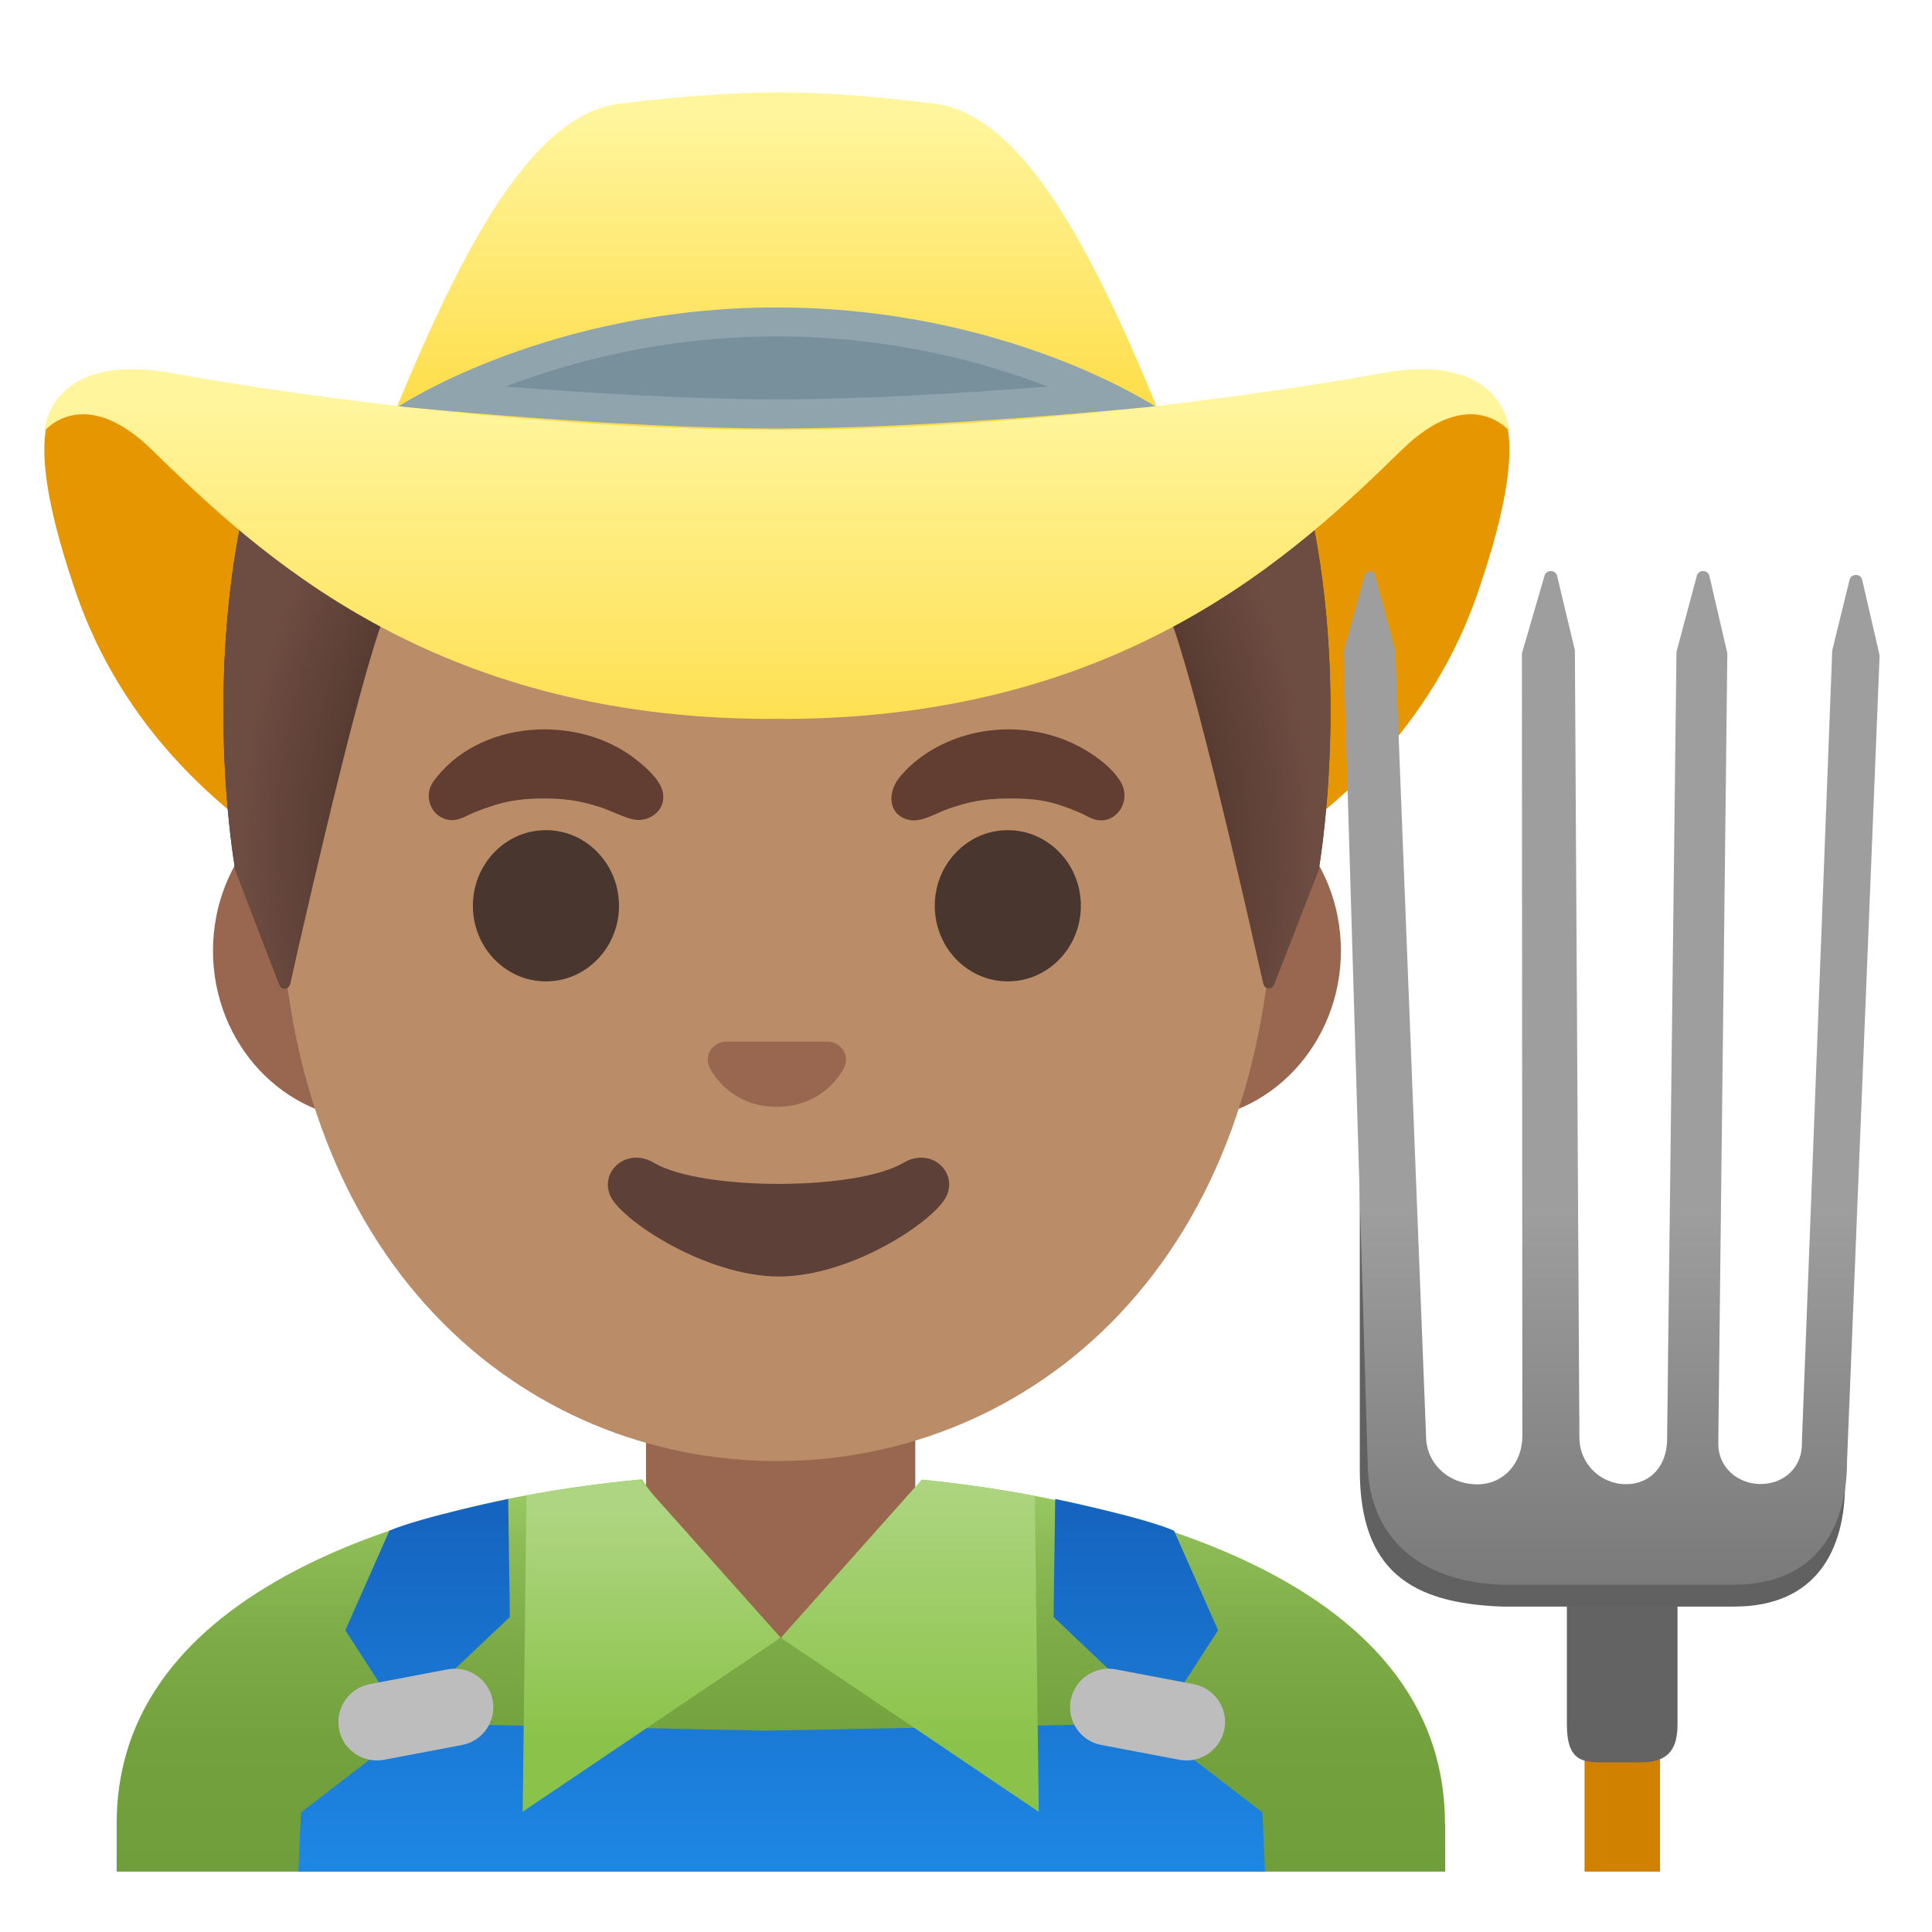 <svg enable-background="new 0 0 128 128" viewBox="0 0 128 128" xmlns="http://www.w3.org/2000/svg" xmlns:xlink="http://www.w3.org/1999/xlink"><radialGradient id="a" cx="51.47" cy="71.79" gradientTransform="matrix(1 0 0 -1.128 0 137.2)" gradientUnits="userSpaceOnUse" r="35.44"><stop offset=".794" stop-color="#6d4c41" stop-opacity="0"/><stop offset="1" stop-color="#6d4c41"/></radialGradient><linearGradient id="b"><stop offset=".003" stop-color="#fff59d"/><stop offset=".553" stop-color="#fee565"/><stop offset=".996" stop-color="#fdd835"/></linearGradient><linearGradient id="c" gradientTransform="matrix(1 0 0 -1 0 128)" gradientUnits="userSpaceOnUse" x1="51.47" x2="51.47" xlink:href="#b" y1="120.43" y2="96.64"/><linearGradient id="d" gradientTransform="matrix(1 0 0 -1 0 128)" gradientUnits="userSpaceOnUse" x1="51.47" x2="51.47" xlink:href="#b" y1="101.45" y2="72.42"/><linearGradient id="e" gradientTransform="matrix(1 0 0 -1 0 128)" gradientUnits="userSpaceOnUse" x1="106.78" x2="106.78" y1="19.53" y2="78.2"><stop offset="0" stop-color="#757575"/><stop offset=".482" stop-color="#9e9e9e"/></linearGradient><linearGradient id="f" gradientTransform="matrix(1 0 0 -1 0 128)" gradientUnits="userSpaceOnUse" x1="51.72" x2="51.72" y1="4" y2="29.98"><stop offset="0" stop-color="#709e3b"/><stop offset=".328" stop-color="#73a13e"/><stop offset=".595" stop-color="#7dab47"/><stop offset=".839" stop-color="#8dbc57"/><stop offset="1" stop-color="#9ccc65"/></linearGradient><linearGradient id="g"><stop offset="0" stop-color="#1e88e5"/><stop offset="1" stop-color="#1565c0"/></linearGradient><linearGradient id="h" gradientTransform="matrix(1 0 0 -1 0 128)" gradientUnits="userSpaceOnUse" x1="51.79" x2="51.79" xlink:href="#g" y1="3.48" y2="28.07"/><linearGradient id="i" gradientTransform="matrix(1 0 0 -1 0 128)" gradientUnits="userSpaceOnUse" x1="28.33" x2="28.33" xlink:href="#g" y1="4.01" y2="27.39"/><linearGradient id="j" gradientTransform="matrix(-1 0 0 -1 141.16 128)" gradientUnits="userSpaceOnUse" x1="65.91" x2="65.91" xlink:href="#g" y1="4.01" y2="27.39"/><linearGradient id="k"><stop offset="0" stop-color="#aed581"/><stop offset="1" stop-color="#8bc34a"/></linearGradient><linearGradient id="l" gradientTransform="matrix(1 0 0 -1 0 128)" gradientUnits="userSpaceOnUse" x1="43.18" x2="43.18" xlink:href="#k" y1="27.73" y2="12.95"/><linearGradient id="m" gradientTransform="matrix(1 0 0 -1 0 128)" gradientUnits="userSpaceOnUse" x1="60.27" x2="60.27" xlink:href="#k" y1="29.91" y2="12.48"/><path d="m51.47 37.93c-26.12-.69-56.85-29.17-46.46 1.27 5.98 17.5 26.2 26.03 46.46 25.77 20.26.26 40.48-8.26 46.46-25.77 10.39-30.44-20.34-1.96-46.46-1.27z" fill="#e59600"/><path d="m51.72 90.68h-8.92v10.68c0 4.83 3.63 8.74 8.11 8.74h1.62c4.48 0 8.11-3.92 8.11-8.74v-10.68z" fill="#99674f"/><path d="m78.31 51.78h-7.24-39.2-7.24c-5.79 0-10.52 5.04-10.52 11.21s4.73 11.21 10.52 11.21h7.24 39.21 7.24c5.79 0 10.52-5.04 10.52-11.21s-4.74-11.21-10.53-11.21z" fill="#99674f"/><path d="m51.47 13.11c-17.1 0-32.93 18.28-32.93 44.59 0 26.17 16.31 39.1 32.93 39.1s32.93-12.93 32.93-39.1c0-26.31-15.83-44.59-32.93-44.59z" fill="#ba8d68"/><path d="m28.67 51.84c2.95-4.19 9.68-4.58 13.53-1.47.61.49 1.42 1.19 1.67 1.96.39 1.26-.81 2.24-1.99 1.94-.75-.19-1.45-.59-2.2-.82-1.35-.43-2.33-.54-3.55-.55-1.8-.01-2.96.22-4.67.91-.7.29-1.28.74-2.08.41-.92-.38-1.26-1.55-.71-2.38z" fill="#613e31"/><path d="m72.32 54.22c-.29-.12-.56-.29-.85-.41-1.76-.74-2.76-.92-4.67-.91-1.68.01-2.69.24-3.99.69-.81.28-1.82.97-2.71.7-1.3-.4-1.26-1.82-.55-2.73.85-1.07 2.01-1.88 3.26-2.42 2.87-1.24 6.38-1.07 9.08.54.89.53 1.85 1.25 2.38 2.16.74 1.29-.43 3-1.95 2.38z" fill="#613e31"/><ellipse cx="36.17" cy="60.01" fill="#49362e" rx="4.84" ry="5.01"/><ellipse cx="66.77" cy="60.01" fill="#49362e" rx="4.84" ry="5.01"/><path d="m59.85 77.04c-3.13 1.86-13.39 1.86-16.52 0-1.8-1.07-3.63.57-2.89 2.2.73 1.61 6.33 5.33 11.17 5.33s10.36-3.72 11.1-5.33c.75-1.64-1.06-3.27-2.86-2.2z" fill="#5d4037"/><path d="m55.26 69.09c-.1-.04-.21-.07-.32-.08h-6.94c-.11.01-.21.04-.32.08-.63.26-.98.91-.68 1.6s1.68 2.64 4.47 2.64 4.17-1.95 4.47-2.64-.05-1.34-.68-1.6z" fill="#99674f"/><path d="m87.37 57.6s-.05.13-.14.36l-.12.32-.34.87c-.03.09-.06.17-.1.26l-2.27 5.8c-.13.34-.62.31-.7-.05-.13-.56-.3-1.3-.5-2.18-.22-1.01-.5-2.21-.8-3.51-.58-2.49-1.26-5.37-1.95-8.15-.38-1.5-.75-2.98-1.11-4.35-.31-1.14-.6-2.2-.88-3.14-.25-.86-.49-1.63-.71-2.26-.07-.22-.14-.42-.21-.6-1.03-2.74-3.87-4.33-6.75-3.81-4.42.8-11.46 1.8-19.24 1.8-.02 0-.05-.01-.08-.01s-.05.01-.08.01c-7.77 0-14.82-1-19.24-1.8-2.88-.52-5.72 1.07-6.75 3.81-.71 1.88-1.7 5.52-2.69 9.47-.12.48-.24.96-.36 1.45-.19.74-.37 1.5-.55 2.25-.15.6-.29 1.2-.43 1.79-.01.01-.01.02-.01.04-.14.58-.28 1.16-.41 1.73-.01.02-.01.03-.01.04-.14.57-.27 1.13-.39 1.66-.26 1.11-.5 2.15-.71 3.06-.15.66-.29 1.25-.4 1.77-.08.35-.15.67-.21.94-.01.05-.03.09-.05.12-.13.27-.53.28-.66-.03-.69-1.76-2-5.19-2.61-6.79l-.07-.19c-.07-.18-.13-.33-.17-.44l-.09-.24s-1.04-5.79-.72-13.5c.01-.25.02-.51.04-.77.02-.51.06-1.04.1-1.57.01-.22.03-.44.05-.66.23-2.68.64-5.53 1.32-8.39h70.2c3 12.6.8 24.89.8 24.89z" fill="#543930"/><path d="m87.37 57.6s-.05.13-.14.36l-.12.32c-.09.24-.21.54-.34.87-.03.09-.06.17-.1.26-.67 1.77-1.69 4.4-2.27 5.86-.13.34-.61.3-.69-.05 0-.02-.01-.04-.01-.06-.13-.56-.3-1.3-.5-2.18-.23-1.01-.5-2.21-.8-3.51-.58-2.49-1.26-5.37-1.95-8.15-.37-1.51-.75-2.98-1.11-4.35-.31-1.14-.6-2.2-.88-3.14-.25-.86-.49-1.63-.71-2.26-.07-.22-.14-.42-.21-.6-1.03-2.74-3.87-4.33-6.75-3.81-4.42.8-11.46 1.8-19.24 1.8-.02 0-.05-.01-.08-.01s-.05.01-.08.01c-7.77 0-14.82-1-19.24-1.8-2.88-.52-5.72 1.07-6.75 3.81-.71 1.88-1.7 5.52-2.69 9.47-.12.48-.24.96-.36 1.45-.19.74-.37 1.5-.55 2.25-.15.6-.29 1.2-.43 1.79-.01.01-.01.02-.01.04-.14.59-.28 1.17-.41 1.73-.01.02-.01.03-.01.04-.14.57-.26 1.12-.39 1.66-.26 1.11-.5 2.15-.71 3.06-.15.66-.28 1.26-.4 1.77-.08.35-.15.67-.21.94-.01.05-.03.09-.05.12-.15.23-.53.22-.65-.07l-2.62-6.75-.07-.19-.17-.44-.09-.24s-1.04-5.79-.72-13.5c.01-.25.02-.51.04-.77.02-.51.06-1.04.1-1.57.01-.22.03-.44.05-.66.23-2.68.64-5.53 1.32-8.39h70.2c3 12.6.8 24.89.8 24.89z" fill="url(#a)"/><path d="m77.49 29.04c-4.82-11.99-9.56-21.45-15.63-22.18-1.62-.19-5.86-.73-10.15-.74-4.45 0-8.95.54-10.62.74-6.07.73-10.81 10.19-15.64 22.17-2.62 6.5 54.66 6.5 52.04.01z" fill="url(#c)"/><path d="m91.57 24.72c-9.43 1.71-25.18 3.7-39.53 3.76-.19 0-.38 0-.57 0s-.38 0-.57 0c-14.35-.06-30.1-2.05-39.53-3.76-8.14-1.48-8.43 3.84-8.43 3.84s2.58-3.19 7.11 1.23c7.03 6.86 18.48 17.75 40.77 17.84.22 0 .43-.01.65-.01s.43.01.65.01c22.3-.1 33.74-10.98 40.77-17.84 4.53-4.42 7.11-1.23 7.11-1.23s-.29-5.32-8.43-3.84z" fill="url(#d)"/><path d="m51.47 27.43c-7.54 0-17.02-.75-21.84-1.17 3.86-1.89 11.66-4.92 21.84-4.92s17.97 3.04 21.84 4.92c-4.82.42-14.3 1.17-21.84 1.17z" fill="#78909c"/><path d="m51.47 22.29c7.54 0 13.75 1.7 17.96 3.32-5.09.4-12.11.85-17.96.85s-12.87-.45-17.96-.85c4.22-1.62 10.43-3.32 17.96-3.32m0-1.92c-15.18 0-25.05 6.55-25.05 6.55s14.37 1.47 25.05 1.47 25.05-1.47 25.05-1.47-9.87-6.55-25.05-6.55z" fill="#90a4ae"/><path d="m107.48 109.01v14.99" fill="none" stroke="#d18100" stroke-miterlimit="10" stroke-width="5"/><path d="m108.64 116.76h-2.32c-1.39 0-2.51 0-2.51-2.51v-12.01h7.33v12.01c.01 2.13-1.12 2.51-2.5 2.51z" fill="#636363"/><path d="m116.73 99.5c-1.84 0-7.74.06-9.07.06-2.12 0-7.74-.19-10.03-.19-7.48 0-7.54-26.69-7.54-26.69v24.71c0 6.69 3.42 8.83 9.42 9.05h15.38c5.42 0 7.35-3.71 7.35-8.15l-.38-4.86c-.02.01-1.47 6.07-5.13 6.07z" fill="#616161"/><path d="m123.37 38.4c-.11-.42-.73-.41-.83.01l-1.15 4.68-2 52.18s-.01.27-.01.41c0 1.54-1.19 2.64-2.73 2.64s-2.81-1.12-2.81-2.66c0-.22.6-52.38.6-52.38l-1.19-5.13c-.11-.42-.72-.42-.83-.01l-1.35 5.05-.62 52.15c0 1.7-1.03 2.99-2.73 2.99s-3.08-1.38-3.08-3.08l-.3-52.17-1.18-4.94c-.11-.41-.71-.41-.83 0l-1.5 5.15.03 51.86c0 1.76-1.22 3.19-2.98 3.19-1.96 0-3.4-1.43-3.4-3.19l-2.04-52.06-1.34-4.97c-.11-.42-.6-.34-.72.07l-1.37 5 1.6 53.63c0 4.52 2.88 7.94 8.88 8.17h15.38c5.42 0 7.5-3.73 7.5-8.17l2.16-53.4z" fill="url(#e)"/><path d="m95.73 120.81c0-17.79-25.56-21.89-34.66-22.78l-7.67 10.54h-3.33l-7.55-10.56c-9.85.93-18.23 3.27-24.28 6.78-6.98 4.05-10.51 9.44-10.51 16.01v3.2h88.02v-3.19z" fill="url(#f)"/><path d="m83.64 120.08-7.17-5.52.25-.39-25.99.49-23.87-.49.25.39-7.17 5.52-.17 3.92h64.04z" fill="url(#h)"/><path d="m33.78 107.13-.11-7.82s-5.79 1.2-7.87 2.1l-2.92 6.6 3.78 5.86z" fill="url(#i)"/><path d="m69.8 107.13.11-7.82s5.79 1.2 7.87 2.1l2.92 6.6-3.79 5.86z" fill="url(#j)"/><path d="m72.97 115.61 5.17.98c1.38.26 2.71-.65 2.98-2.03.26-1.38-.65-2.71-2.03-2.98l-5.17-.98c-1.38-.26-2.71.65-2.98 2.03-.26 1.39.64 2.72 2.03 2.98z" fill="#bdbdbd"/><path d="m30.61 115.61-5.17.98c-1.38.26-2.72-.65-2.98-2.03s.65-2.71 2.03-2.98l5.17-.98c1.38-.26 2.71.65 2.98 2.03.26 1.39-.64 2.72-2.03 2.98z" fill="#bdbdbd"/><path d="m42.38 98.03c-2.61.25-5.11.61-7.5 1.05l-.25 20.95 17.09-11.53z" fill="url(#l)"/><path d="m68.56 99.11c-2.96-.56-5.59-.89-7.49-1.08l-9.34 10.48 17.09 11.53z" fill="url(#m)"/></svg>